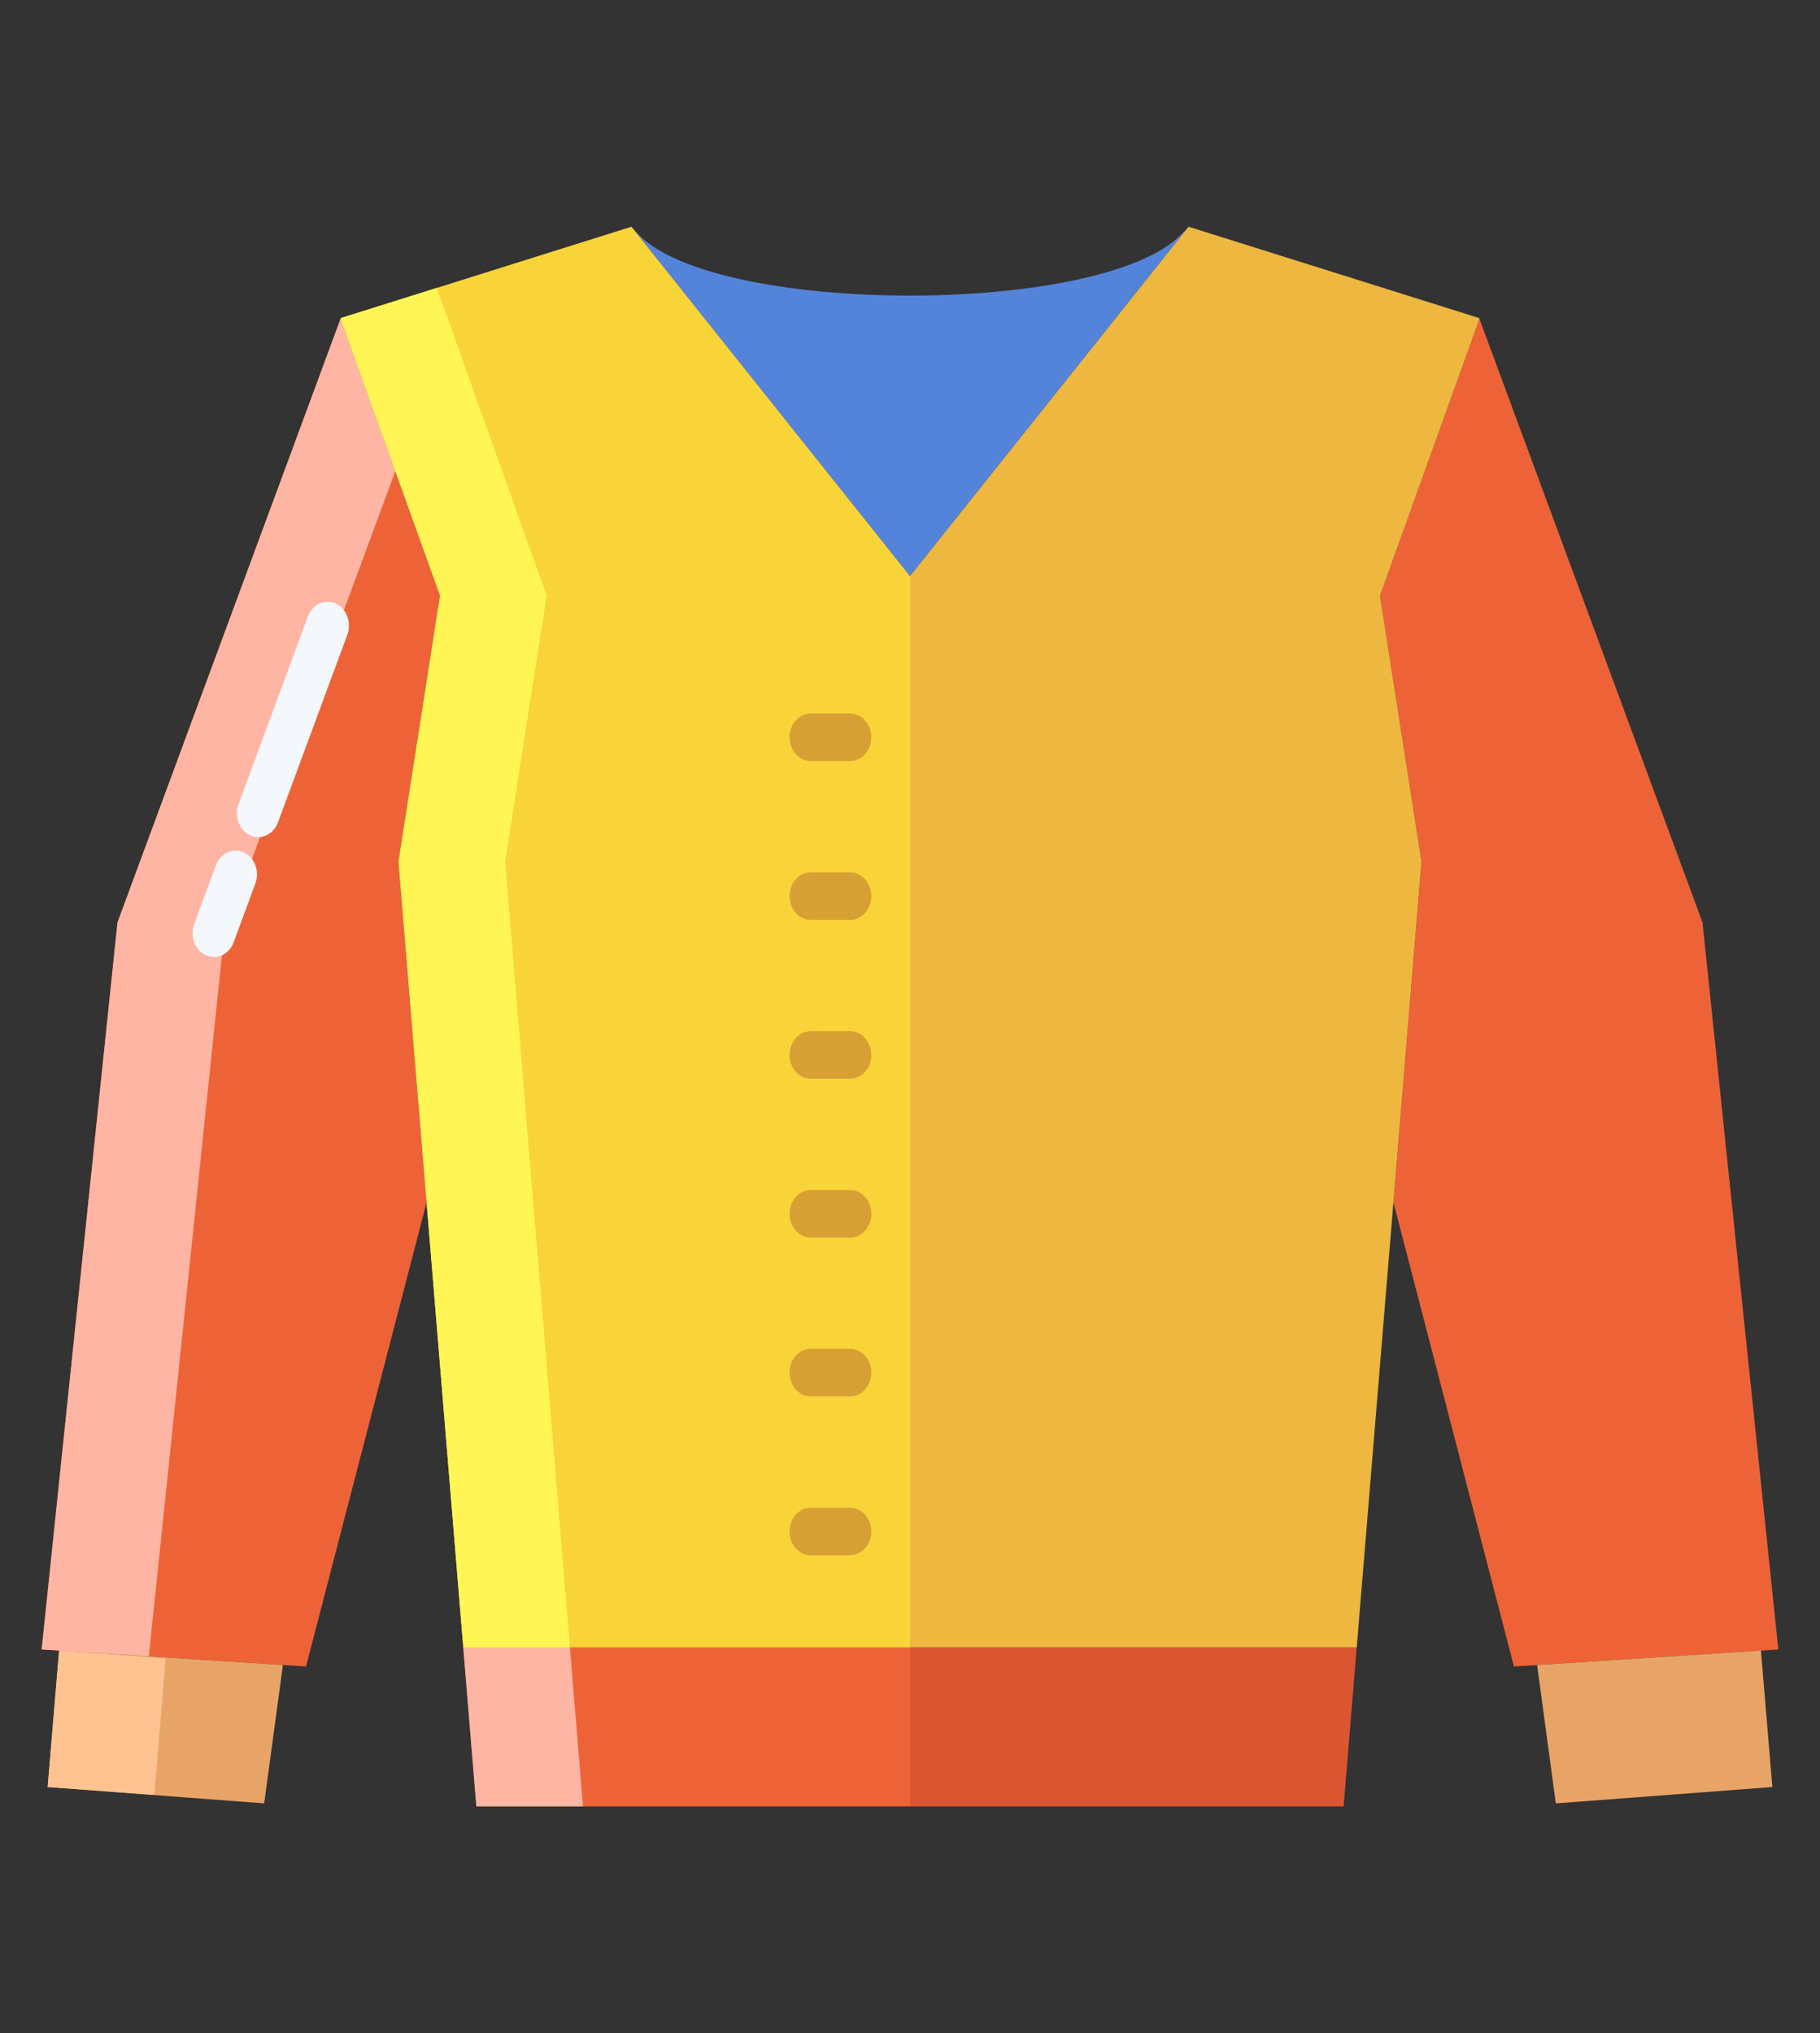 <svg width="77" height="86" viewBox="0 0 77 86" fill="none" xmlns="http://www.w3.org/2000/svg">
<rect x="0" y="0" width="77" height="86" fill="#333333" stroke="none"/>
<path d="M72.029 39.017L62.592 13.486L58.384 25.195L60.141 36.442L58.95 50.883L58.959 50.884L64.052 70.491L75.237 69.769L72.029 39.017Z" fill="#ED6337"/>
<path d="M50.128 9.789L38.5 24.369L26.794 9.692L26.804 9.682C29.666 13.414 47.017 13.444 50.108 9.771L50.128 9.789Z" fill="#5484D9"/>
<path d="M62.581 13.454L62.593 13.486L58.385 25.195L60.141 36.443L58.95 50.883L57.4 69.69H38.5V24.369L50.128 9.789L50.286 9.591L62.581 13.454Z" fill="#EDB740"/>
<path d="M57.4 69.69L56.846 76.409H38.5V69.69H57.4Z" fill="#DB5531"/>
<path d="M38.5 69.69V76.409H20.154L19.6 69.69H38.5Z" fill="#ED6337"/>
<path d="M26.794 9.692L26.714 9.591L14.42 13.454L14.408 13.486L18.616 25.195L16.859 36.443L19.601 69.69H38.5V24.369L26.794 9.692Z" fill="#F9D438"/>
<path d="M18.616 25.195L14.408 13.486L4.971 39.017L1.763 69.769L12.947 70.491L18.041 50.884L18.05 50.883L16.859 36.442L18.616 25.195Z" fill="#ED6337"/>
<path d="M74.501 69.816L74.984 75.589L65.823 76.281L65.037 70.47L65.035 70.428L74.501 69.816Z" fill="#E8A467"/>
<path d="M11.965 70.428L11.964 70.47L11.177 76.281L2.017 75.589L2.5 69.816L11.965 70.428Z" fill="#E8A467"/>
<path d="M19.6 69.69L20.154 76.409H24.665L24.112 69.69H19.6Z" fill="#FFB5A4"/>
<path d="M2.5 69.816L2.017 75.589L6.529 75.925L7.012 70.152L2.5 69.816Z" fill="#FFC392"/>
<path d="M16.724 19.93L14.408 13.486L4.971 39.017L1.763 69.769L6.296 70.062L9.482 39.521L16.724 19.93Z" fill="#FFB5A4"/>
<path d="M21.371 36.443L23.127 25.195L18.481 12.178L14.42 13.454L14.408 13.486L18.616 25.195L16.859 36.443L19.601 69.69H24.112L21.371 36.443Z" fill="#FFF655"/>
<path d="M35.96 32.194H34.306C34.067 32.194 33.837 32.088 33.668 31.899C33.499 31.71 33.404 31.454 33.404 31.186C33.404 30.919 33.499 30.663 33.668 30.474C33.837 30.285 34.067 30.178 34.306 30.178H35.96C36.2 30.178 36.429 30.285 36.599 30.474C36.768 30.663 36.863 30.919 36.863 31.186C36.863 31.454 36.768 31.71 36.599 31.899C36.429 32.088 36.2 32.194 35.96 32.194V32.194Z" fill="#D6A034"/>
<path d="M35.96 38.913H34.306C34.067 38.913 33.837 38.807 33.668 38.618C33.499 38.429 33.404 38.172 33.404 37.905C33.404 37.638 33.499 37.381 33.668 37.192C33.837 37.003 34.067 36.897 34.306 36.897H35.96C36.2 36.897 36.429 37.003 36.599 37.192C36.768 37.381 36.863 37.638 36.863 37.905C36.863 38.172 36.768 38.429 36.599 38.618C36.429 38.807 36.2 38.913 35.96 38.913V38.913Z" fill="#D6A034"/>
<path d="M35.96 45.632H34.306C34.067 45.632 33.837 45.525 33.668 45.336C33.499 45.147 33.404 44.891 33.404 44.624C33.404 44.356 33.499 44.1 33.668 43.911C33.837 43.722 34.067 43.616 34.306 43.616H35.96C36.2 43.616 36.429 43.722 36.599 43.911C36.768 44.1 36.863 44.356 36.863 44.624C36.863 44.891 36.768 45.147 36.599 45.336C36.429 45.525 36.2 45.632 35.96 45.632V45.632Z" fill="#D6A034"/>
<path d="M35.96 52.35H34.306C34.067 52.35 33.837 52.244 33.668 52.055C33.499 51.866 33.404 51.61 33.404 51.343C33.404 51.075 33.499 50.819 33.668 50.63C33.837 50.441 34.067 50.335 34.306 50.335H35.96C36.2 50.335 36.429 50.441 36.599 50.63C36.768 50.819 36.863 51.075 36.863 51.343C36.863 51.61 36.768 51.866 36.599 52.055C36.429 52.244 36.2 52.35 35.96 52.35V52.35Z" fill="#D6A034"/>
<path d="M35.96 59.069H34.306C34.067 59.069 33.837 58.963 33.668 58.774C33.499 58.585 33.404 58.329 33.404 58.061C33.404 57.794 33.499 57.538 33.668 57.349C33.837 57.16 34.067 57.053 34.306 57.053H35.96C36.2 57.053 36.429 57.16 36.599 57.349C36.768 57.538 36.863 57.794 36.863 58.061C36.863 58.329 36.768 58.585 36.599 58.774C36.429 58.963 36.2 59.069 35.96 59.069V59.069Z" fill="#D6A034"/>
<path d="M35.96 65.788H34.306C34.067 65.788 33.837 65.682 33.668 65.493C33.499 65.304 33.404 65.047 33.404 64.78C33.404 64.513 33.499 64.256 33.668 64.067C33.837 63.878 34.067 63.772 34.306 63.772H35.96C36.079 63.772 36.196 63.798 36.306 63.849C36.415 63.9 36.515 63.974 36.599 64.067C36.682 64.161 36.749 64.272 36.794 64.394C36.84 64.517 36.863 64.648 36.863 64.78C36.863 64.912 36.84 65.043 36.794 65.166C36.749 65.288 36.682 65.399 36.599 65.493C36.515 65.586 36.415 65.66 36.306 65.711C36.196 65.762 36.079 65.788 35.96 65.788V65.788Z" fill="#D6A034"/>
<path d="M10.927 35.408C10.778 35.408 10.632 35.367 10.501 35.289C10.371 35.211 10.259 35.098 10.177 34.96C10.094 34.823 10.043 34.664 10.029 34.499C10.014 34.335 10.036 34.168 10.093 34.015L13.027 26.077C13.119 25.83 13.294 25.634 13.515 25.532C13.736 25.43 13.984 25.43 14.205 25.532C14.426 25.633 14.602 25.829 14.694 26.076C14.786 26.322 14.786 26.599 14.695 26.846L11.761 34.785C11.693 34.969 11.577 35.127 11.428 35.238C11.28 35.349 11.105 35.408 10.927 35.408V35.408Z" fill="#F4F8FC"/>
<path d="M9.052 40.481C8.903 40.481 8.757 40.44 8.626 40.362C8.496 40.284 8.384 40.171 8.302 40.033C8.219 39.895 8.168 39.737 8.154 39.572C8.139 39.407 8.161 39.241 8.218 39.088L9.137 36.6C9.229 36.354 9.404 36.158 9.625 36.056C9.846 35.953 10.094 35.953 10.315 36.055C10.536 36.157 10.712 36.352 10.804 36.599C10.896 36.846 10.896 37.123 10.805 37.37L9.886 39.857C9.818 40.041 9.702 40.199 9.554 40.31C9.405 40.421 9.23 40.481 9.052 40.481V40.481Z" fill="#F4F8FC"/>
</svg>

